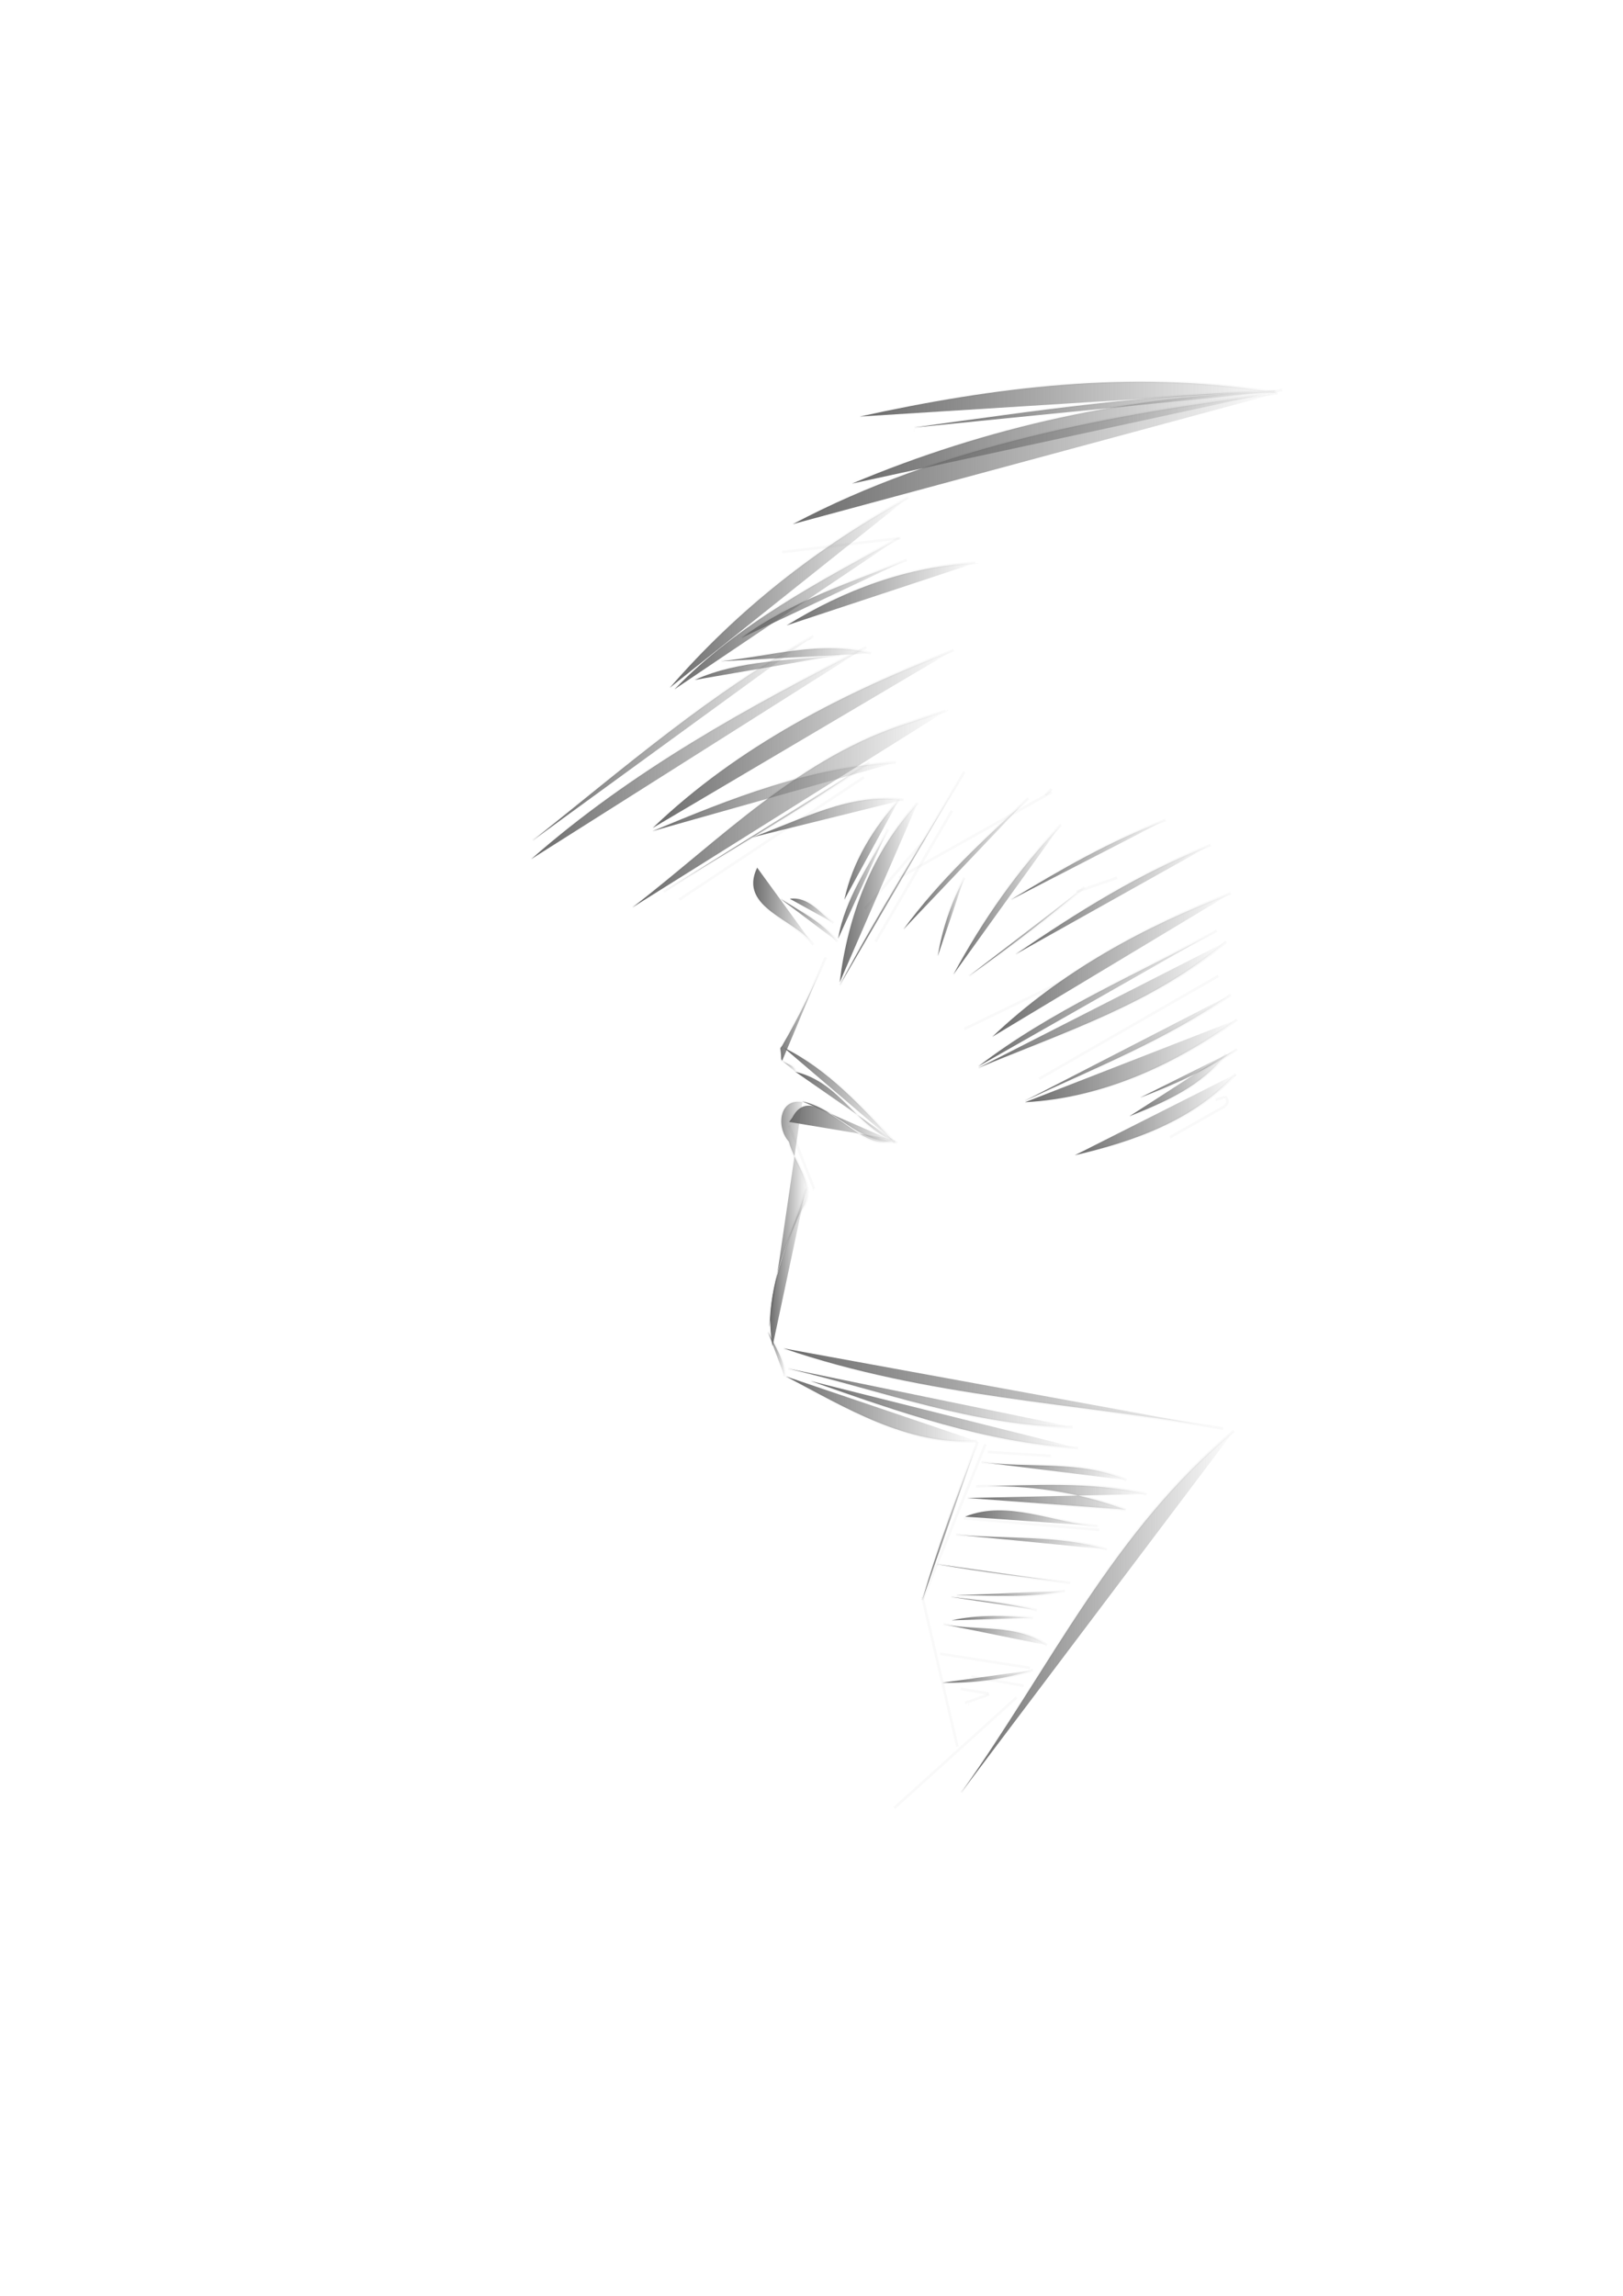 <?xml version="1.0" encoding="UTF-8" standalone="no"?>
<!-- Created with Inkscape (http://www.inkscape.org/) -->
<svg
   xmlns:dc="http://purl.org/dc/elements/1.1/"
   xmlns:cc="http://creativecommons.org/ns#"
   xmlns:rdf="http://www.w3.org/1999/02/22-rdf-syntax-ns#"
   xmlns:svg="http://www.w3.org/2000/svg"
   xmlns="http://www.w3.org/2000/svg"
   xmlns:xlink="http://www.w3.org/1999/xlink"
   xmlns:sodipodi="http://sodipodi.sourceforge.net/DTD/sodipodi-0.dtd"
   xmlns:inkscape="http://www.inkscape.org/namespaces/inkscape"
   width="744.094"
   height="1052.362"
   id="svg2"
   sodipodi:version="0.32"
   inkscape:version="0.46"
   sodipodi:docname="drawing3.svg"
   inkscape:output_extension="org.inkscape.output.svg.inkscape">
  <defs
     id="defs4">
    <linearGradient
       inkscape:collect="always"
       id="linearGradient5353">
      <stop
         style="stop-color:#6a6a6a;stop-opacity:1;"
         offset="0"
         id="stop5355" />
      <stop
         style="stop-color:#6a6a6a;stop-opacity:0;"
         offset="1"
         id="stop5357" />
    </linearGradient>
    <inkscape:perspective
       sodipodi:type="inkscape:persp3d"
       inkscape:vp_x="0 : 526.18109 : 1"
       inkscape:vp_y="6.1230318e-14 : 1000 : 0"
       inkscape:vp_z="744.09448 : 526.18109 : 1"
       inkscape:persp3d-origin="372.04724 : 350.78739 : 1"
       id="perspective10" />
    <inkscape:perspective
       id="perspective2477"
       inkscape:persp3d-origin="372.04724 : 350.78739 : 1"
       inkscape:vp_z="744.09448 : 526.18109 : 1"
       inkscape:vp_y="0 : 1000 : 0"
       inkscape:vp_x="0 : 526.18109 : 1"
       sodipodi:type="inkscape:persp3d" />
    <inkscape:perspective
       id="perspective2590"
       inkscape:persp3d-origin="372.04724 : 350.78739 : 1"
       inkscape:vp_z="744.09448 : 526.18109 : 1"
       inkscape:vp_y="0 : 1000 : 0"
       inkscape:vp_x="0 : 526.18109 : 1"
       sodipodi:type="inkscape:persp3d" />
    <linearGradient
       inkscape:collect="always"
       xlink:href="#linearGradient5353"
       id="linearGradient6111"
       x1="361.286"
       y1="530.398"
       x2="373.714"
       y2="530.398"
       gradientUnits="userSpaceOnUse" />
    <linearGradient
       inkscape:collect="always"
       xlink:href="#linearGradient5353"
       id="linearGradient6113"
       x1="372.089"
       y1="545.219"
       x2="373.357"
       y2="545.219"
       gradientUnits="userSpaceOnUse" />
    <linearGradient
       inkscape:collect="always"
       xlink:href="#linearGradient5353"
       id="linearGradient6115"
       x1="361.286"
       y1="517.167"
       x2="409.429"
       y2="517.167"
       gradientUnits="userSpaceOnUse"
       gradientTransform="translate(0,-2)" />
    <linearGradient
       inkscape:collect="always"
       xlink:href="#linearGradient5353"
       id="linearGradient6117"
       x1="358.786"
       y1="502.005"
       x2="410.857"
       y2="502.005"
       gradientUnits="userSpaceOnUse" />
    <linearGradient
       inkscape:collect="always"
       xlink:href="#linearGradient5353"
       id="linearGradient6119"
       x1="452.357"
       y1="666.469"
       x2="482.286"
       y2="666.469"
       gradientUnits="userSpaceOnUse" />
    <linearGradient
       inkscape:collect="always"
       xlink:href="#linearGradient5353"
       id="linearGradient6121"
       x1="371.286"
       y1="648.434"
       x2="494.786"
       y2="648.434"
       gradientUnits="userSpaceOnUse" />
    <linearGradient
       inkscape:collect="always"
       xlink:href="#linearGradient5353"
       id="linearGradient6123"
       x1="360.929"
       y1="640.755"
       x2="492.286"
       y2="640.755"
       gradientUnits="userSpaceOnUse" />
    <linearGradient
       inkscape:collect="always"
       xlink:href="#linearGradient5353"
       id="linearGradient6125"
       x1="449.5"
       y1="674.326"
       x2="516.929"
       y2="674.326"
       gradientUnits="userSpaceOnUse" />
    <linearGradient
       inkscape:collect="always"
       xlink:href="#linearGradient5353"
       id="linearGradient6127"
       x1="443.071"
       y1="686.321"
       x2="526.214"
       y2="686.321"
       gradientUnits="userSpaceOnUse" />
    <linearGradient
       inkscape:collect="always"
       xlink:href="#linearGradient5353"
       id="linearGradient6129"
       x1="442"
       y1="695.923"
       x2="503.714"
       y2="695.923"
       gradientUnits="userSpaceOnUse" />
    <linearGradient
       inkscape:collect="always"
       xlink:href="#linearGradient5353"
       id="linearGradient6131"
       x1="441.286"
       y1="698.612"
       x2="504.429"
       y2="698.612"
       gradientUnits="userSpaceOnUse" />
    <linearGradient
       inkscape:collect="always"
       xlink:href="#linearGradient5353"
       id="linearGradient6133"
       x1="437.714"
       y1="706.826"
       x2="508"
       y2="706.826"
       gradientUnits="userSpaceOnUse" />
    <linearGradient
       inkscape:collect="always"
       xlink:href="#linearGradient5353"
       id="linearGradient6135"
       x1="422.714"
       y1="697.362"
       x2="452.286"
       y2="697.362"
       gradientUnits="userSpaceOnUse" />
    <linearGradient
       inkscape:collect="always"
       xlink:href="#linearGradient5353"
       id="linearGradient6137"
       x1="429.143"
       y1="721.291"
       x2="491.214"
       y2="721.291"
       gradientUnits="userSpaceOnUse" />
    <linearGradient
       inkscape:collect="always"
       xlink:href="#linearGradient5353"
       id="linearGradient6139"
       x1="438.071"
       y1="730.337"
       x2="488.714"
       y2="730.337"
       gradientUnits="userSpaceOnUse" />
    <linearGradient
       inkscape:collect="always"
       xlink:href="#linearGradient5353"
       id="linearGradient6141"
       x1="435.571"
       y1="735.041"
       x2="475.857"
       y2="735.041"
       gradientUnits="userSpaceOnUse" />
    <linearGradient
       inkscape:collect="always"
       xlink:href="#linearGradient5353"
       id="linearGradient6143"
       x1="435.929"
       y1="741.727"
       x2="474.071"
       y2="741.727"
       gradientUnits="userSpaceOnUse" />
    <linearGradient
       inkscape:collect="always"
       xlink:href="#linearGradient5353"
       id="linearGradient6145"
       x1="432"
       y1="749.326"
       x2="480.5"
       y2="749.326"
       gradientUnits="userSpaceOnUse" />
    <linearGradient
       inkscape:collect="always"
       xlink:href="#linearGradient5353"
       id="linearGradient6147"
       x1="430.571"
       y1="761.291"
       x2="472.643"
       y2="761.291"
       gradientUnits="userSpaceOnUse" />
    <linearGradient
       inkscape:collect="always"
       xlink:href="#linearGradient5353"
       id="linearGradient6149"
       x1="444.857"
       y1="770.576"
       x2="469.786"
       y2="770.576"
       gradientUnits="userSpaceOnUse" />
    <linearGradient
       inkscape:collect="always"
       xlink:href="#linearGradient5353"
       id="linearGradient6151"
       x1="431.643"
       y1="768.458"
       x2="474.071"
       y2="768.458"
       gradientUnits="userSpaceOnUse" />
    <linearGradient
       inkscape:collect="always"
       xlink:href="#linearGradient5353"
       id="linearGradient6153"
       x1="439.857"
       y1="775.219"
       x2="453.714"
       y2="775.219"
       gradientUnits="userSpaceOnUse" />
    <linearGradient
       inkscape:collect="always"
       xlink:href="#linearGradient5353"
       id="linearGradient6155"
       x1="442"
       y1="778.612"
       x2="454.071"
       y2="778.612"
       gradientUnits="userSpaceOnUse" />
    <linearGradient
       inkscape:collect="always"
       xlink:href="#linearGradient5353"
       id="linearGradient6157"
       x1="443.518"
       y1="781.291"
       x2="444.786"
       y2="781.291"
       gradientUnits="userSpaceOnUse" />
    <linearGradient
       inkscape:collect="always"
       xlink:href="#linearGradient5353"
       id="linearGradient6159"
       x1="440.214"
       y1="738.791"
       x2="566.214"
       y2="738.791"
       gradientUnits="userSpaceOnUse" />
    <linearGradient
       inkscape:collect="always"
       xlink:href="#linearGradient5353"
       id="linearGradient6161"
       x1="409.5"
       y1="803.434"
       x2="466.571"
       y2="803.434"
       gradientUnits="userSpaceOnUse" />
    <linearGradient
       inkscape:collect="always"
       xlink:href="#linearGradient5353"
       id="linearGradient6163"
       x1="422.357"
       y1="766.291"
       x2="439.429"
       y2="766.291"
       gradientUnits="userSpaceOnUse" />
    <linearGradient
       inkscape:collect="always"
       xlink:href="#linearGradient5353"
       id="linearGradient6165"
       x1="422.357"
       y1="733.21"
       x2="423.357"
       y2="733.21"
       gradientUnits="userSpaceOnUse" />
    <linearGradient
       inkscape:collect="always"
       xlink:href="#linearGradient5353"
       id="linearGradient6167"
       x1="422.357"
       y1="697.184"
       x2="448.714"
       y2="697.184"
       gradientUnits="userSpaceOnUse" />
    <linearGradient
       inkscape:collect="always"
       xlink:href="#linearGradient5353"
       id="linearGradient6169"
       x1="447.714"
       y1="661.648"
       x2="448.714"
       y2="661.648"
       gradientUnits="userSpaceOnUse" />
    <linearGradient
       inkscape:collect="always"
       xlink:href="#linearGradient5353"
       id="linearGradient6171"
       x1="359.857"
       y1="645.847"
       x2="448.357"
       y2="645.847"
       gradientUnits="userSpaceOnUse" />
    <linearGradient
       inkscape:collect="always"
       xlink:href="#linearGradient5353"
       id="linearGradient6173"
       x1="358.786"
       y1="636.469"
       x2="561.214"
       y2="636.469"
       gradientUnits="userSpaceOnUse" />
    <linearGradient
       inkscape:collect="always"
       xlink:href="#linearGradient5353"
       id="linearGradient6175"
       x1="351.643"
       y1="620.755"
       x2="360.163"
       y2="620.755"
       gradientUnits="userSpaceOnUse" />
    <linearGradient
       inkscape:collect="always"
       xlink:href="#linearGradient5353"
       id="linearGradient6177"
       x1="356.697"
       y1="580.934"
       x2="374.071"
       y2="580.934"
       gradientUnits="userSpaceOnUse"
       gradientTransform="translate(-4,0)" />
    <linearGradient
       inkscape:collect="always"
       xlink:href="#linearGradient5353"
       id="linearGradient6179"
       x1="310.929"
       y1="384.326"
       x2="396.571"
       y2="384.326"
       gradientUnits="userSpaceOnUse" />
    <linearGradient
       inkscape:collect="always"
       xlink:href="#linearGradient5353"
       id="linearGradient6181"
       x1="352.357"
       y1="556.549"
       x2="370.65"
       y2="556.549"
       gradientUnits="userSpaceOnUse" />
    <linearGradient
       inkscape:collect="always"
       xlink:href="#linearGradient5353"
       id="linearGradient6183"
       x1="367.357"
       y1="514.161"
       x2="410.857"
       y2="514.161"
       gradientUnits="userSpaceOnUse" />
    <linearGradient
       inkscape:collect="always"
       xlink:href="#linearGradient5353"
       id="linearGradient6185"
       x1="365.214"
       y1="508.434"
       x2="411.929"
       y2="508.434"
       gradientUnits="userSpaceOnUse" />
    <linearGradient
       inkscape:collect="always"
       xlink:href="#linearGradient5353"
       id="linearGradient6187"
       x1="354.857"
       y1="488.255"
       x2="365.5"
       y2="488.255"
       gradientUnits="userSpaceOnUse" />
    <linearGradient
       inkscape:collect="always"
       xlink:href="#linearGradient5353"
       id="linearGradient6189"
       x1="355.214"
       y1="461.469"
       x2="379.071"
       y2="461.469"
       gradientUnits="userSpaceOnUse" />
    <linearGradient
       inkscape:collect="always"
       xlink:href="#linearGradient5353"
       id="linearGradient6191"
       x1="357.357"
       y1="421.826"
       x2="384.429"
       y2="421.826"
       gradientUnits="userSpaceOnUse" />
    <linearGradient
       inkscape:collect="always"
       xlink:href="#linearGradient5353"
       id="linearGradient6193"
       x1="344.843"
       y1="415.398"
       x2="373.357"
       y2="415.398"
       gradientUnits="userSpaceOnUse" />
    <linearGradient
       inkscape:collect="always"
       xlink:href="#linearGradient5353"
       id="linearGradient6195"
       x1="361.643"
       y1="417.479"
       x2="382.643"
       y2="417.479"
       gradientUnits="userSpaceOnUse" />
    <linearGradient
       inkscape:collect="always"
       xlink:href="#linearGradient5353"
       id="linearGradient6199"
       x1="556.852"
       y1="503.471"
       x2="562.019"
       y2="503.471"
       gradientUnits="userSpaceOnUse" />
    <linearGradient
       inkscape:collect="always"
       xlink:href="#linearGradient5353"
       id="linearGradient6201"
       x1="535.925"
       y1="514.191"
       x2="562.008"
       y2="514.191"
       gradientUnits="userSpaceOnUse" />
    <linearGradient
       inkscape:collect="always"
       xlink:href="#linearGradient5353"
       id="linearGradient6203"
       x1="492.357"
       y1="510.934"
       x2="566.929"
       y2="510.934"
       gradientUnits="userSpaceOnUse" />
    <linearGradient
       inkscape:collect="always"
       xlink:href="#linearGradient5353"
       id="linearGradient6205"
       x1="565.661"
       y1="492.943"
       x2="566.929"
       y2="492.943"
       gradientUnits="userSpaceOnUse" />
    <linearGradient
       inkscape:collect="always"
       xlink:href="#linearGradient5353"
       id="linearGradient6207"
       x1="517.357"
       y1="497.362"
       x2="562.643"
       y2="497.362"
       gradientUnits="userSpaceOnUse" />
    <linearGradient
       inkscape:collect="always"
       xlink:href="#linearGradient5353"
       id="linearGradient6209"
       x1="522.357"
       y1="492.005"
       x2="567.643"
       y2="492.005"
       gradientUnits="userSpaceOnUse" />
    <linearGradient
       inkscape:collect="always"
       xlink:href="#linearGradient5353"
       id="linearGradient6211"
       x1="469.5"
       y1="486.291"
       x2="567.643"
       y2="486.291"
       gradientUnits="userSpaceOnUse" />
    <linearGradient
       inkscape:collect="always"
       xlink:href="#linearGradient5353"
       id="linearGradient6213"
       x1="469.5"
       y1="480.219"
       x2="564.786"
       y2="480.219"
       gradientUnits="userSpaceOnUse" />
    <linearGradient
       inkscape:collect="always"
       xlink:href="#linearGradient5353"
       id="linearGradient6215"
       x1="475.929"
       y1="470.934"
       x2="559.071"
       y2="470.934"
       gradientUnits="userSpaceOnUse" />
    <linearGradient
       inkscape:collect="always"
       xlink:href="#linearGradient5353"
       id="linearGradient6217"
       x1="448.071"
       y1="460.576"
       x2="562.643"
       y2="460.576"
       gradientUnits="userSpaceOnUse" />
    <linearGradient
       inkscape:collect="always"
       xlink:href="#linearGradient5353"
       id="linearGradient6219"
       x1="448.071"
       y1="457.719"
       x2="558.357"
       y2="457.719"
       gradientUnits="userSpaceOnUse" />
    <linearGradient
       inkscape:collect="always"
       xlink:href="#linearGradient5353"
       id="linearGradient6221"
       x1="441.643"
       y1="460.934"
       x2="486.929"
       y2="460.934"
       gradientUnits="userSpaceOnUse" />
    <linearGradient
       inkscape:collect="always"
       xlink:href="#linearGradient5353"
       id="linearGradient6223"
       x1="454.5"
       y1="442.362"
       x2="564.786"
       y2="442.362"
       gradientUnits="userSpaceOnUse" />
    <linearGradient
       inkscape:collect="always"
       xlink:href="#linearGradient5353"
       id="linearGradient6225"
       x1="465.214"
       y1="412.362"
       x2="555.5"
       y2="412.362"
       gradientUnits="userSpaceOnUse" />
    <linearGradient
       inkscape:collect="always"
       xlink:href="#linearGradient5353"
       id="linearGradient6227"
       x1="443.786"
       y1="427.005"
       x2="497.643"
       y2="427.005"
       gradientUnits="userSpaceOnUse" />
    <linearGradient
       inkscape:collect="always"
       xlink:href="#linearGradient5353"
       id="linearGradient6229"
       x1="493.071"
       y1="405.576"
       x2="512.643"
       y2="405.576"
       gradientUnits="userSpaceOnUse" />
    <linearGradient
       inkscape:collect="always"
       xlink:href="#linearGradient5353"
       id="linearGradient6231"
       x1="463.071"
       y1="394.148"
       x2="534.786"
       y2="394.148"
       gradientUnits="userSpaceOnUse" />
    <linearGradient
       inkscape:collect="always"
       xlink:href="#linearGradient5353"
       id="linearGradient6233"
       x1="436.643"
       y1="412.362"
       x2="486.929"
       y2="412.362"
       gradientUnits="userSpaceOnUse" />
    <linearGradient
       inkscape:collect="always"
       xlink:href="#linearGradient5353"
       id="linearGradient6235"
       x1="429.5"
       y1="420.219"
       x2="442.643"
       y2="420.219"
       gradientUnits="userSpaceOnUse" />
    <linearGradient
       inkscape:collect="always"
       xlink:href="#linearGradient5353"
       id="linearGradient6237"
       x1="413.786"
       y1="395.934"
       x2="471.929"
       y2="395.934"
       gradientUnits="userSpaceOnUse" />
    <linearGradient
       inkscape:collect="always"
       xlink:href="#linearGradient5353"
       id="linearGradient6239"
       x1="395.929"
       y1="400.576"
       x2="424.786"
       y2="400.576"
       gradientUnits="userSpaceOnUse" />
    <linearGradient
       inkscape:collect="always"
       xlink:href="#linearGradient5353"
       id="linearGradient6241"
       x1="411.643"
       y1="382.719"
       x2="482.643"
       y2="382.719"
       gradientUnits="userSpaceOnUse" />
    <linearGradient
       inkscape:collect="always"
       xlink:href="#linearGradient5353"
       id="linearGradient6243"
       x1="478.786"
       y1="363.076"
       x2="482.643"
       y2="363.076"
       gradientUnits="userSpaceOnUse" />
    <linearGradient
       inkscape:collect="always"
       xlink:href="#linearGradient5353"
       id="linearGradient6245"
       x1="400.929"
       y1="401.648"
       x2="436.929"
       y2="401.648"
       gradientUnits="userSpaceOnUse" />
    <linearGradient
       inkscape:collect="always"
       xlink:href="#linearGradient5353"
       id="linearGradient6247"
       x1="384.5"
       y1="409.148"
       x2="421.214"
       y2="409.148"
       gradientUnits="userSpaceOnUse" />
    <linearGradient
       inkscape:collect="always"
       xlink:href="#linearGradient5353"
       id="linearGradient6249"
       x1="384.5"
       y1="402.719"
       x2="442.643"
       y2="402.719"
       gradientUnits="userSpaceOnUse" />
    <linearGradient
       inkscape:collect="always"
       xlink:href="#linearGradient5353"
       id="linearGradient6251"
       x1="383.786"
       y1="405.219"
       x2="407.643"
       y2="405.219"
       gradientUnits="userSpaceOnUse" />
    <linearGradient
       inkscape:collect="always"
       xlink:href="#linearGradient5353"
       id="linearGradient6253"
       x1="386.643"
       y1="389.505"
       x2="412.643"
       y2="389.505"
       gradientUnits="userSpaceOnUse" />
    <linearGradient
       inkscape:collect="always"
       xlink:href="#linearGradient5353"
       id="linearGradient6255"
       x1="344.5"
       y1="374.907"
       x2="414.786"
       y2="374.907"
       gradientUnits="userSpaceOnUse" />
    <linearGradient
       inkscape:collect="always"
       xlink:href="#linearGradient5353"
       id="linearGradient6257"
       x1="303.786"
       y1="379.148"
       x2="399.071"
       y2="379.148"
       gradientUnits="userSpaceOnUse" />
    <linearGradient
       inkscape:collect="always"
       xlink:href="#linearGradient5353"
       id="linearGradient6259"
       x1="289.5"
       y1="370.934"
       x2="434.071"
       y2="370.934"
       gradientUnits="userSpaceOnUse" />
    <linearGradient
       inkscape:collect="always"
       xlink:href="#linearGradient5353"
       id="linearGradient6261"
       x1="433.518"
       y1="325.8"
       x2="434.786"
       y2="325.8"
       gradientUnits="userSpaceOnUse" />
    <linearGradient
       inkscape:collect="always"
       xlink:href="#linearGradient5353"
       id="linearGradient6263"
       x1="298.786"
       y1="365.219"
       x2="411.214"
       y2="365.219"
       gradientUnits="userSpaceOnUse" />
    <linearGradient
       inkscape:collect="always"
       xlink:href="#linearGradient5353"
       id="linearGradient6265"
       x1="298.786"
       y1="338.791"
       x2="437.643"
       y2="338.791"
       gradientUnits="userSpaceOnUse" />
    <linearGradient
       inkscape:collect="always"
       xlink:href="#linearGradient5353"
       id="linearGradient6267"
       x1="243.786"
       y1="338.434"
       x2="373.357"
       y2="338.434"
       gradientUnits="userSpaceOnUse" />
    <linearGradient
       inkscape:collect="always"
       xlink:href="#linearGradient5353"
       id="linearGradient6269"
       x1="370.661"
       y1="292.943"
       x2="371.929"
       y2="292.943"
       gradientUnits="userSpaceOnUse" />
    <linearGradient
       inkscape:collect="always"
       xlink:href="#linearGradient5353"
       id="linearGradient6271"
       x1="318.071"
       y1="305.934"
       x2="385.5"
       y2="305.934"
       gradientUnits="userSpaceOnUse" />
    <linearGradient
       inkscape:collect="always"
       xlink:href="#linearGradient5353"
       id="linearGradient6273"
       x1="243.071"
       y1="345.219"
       x2="397.643"
       y2="345.219"
       gradientUnits="userSpaceOnUse" />
    <linearGradient
       inkscape:collect="always"
       xlink:href="#linearGradient5353"
       id="linearGradient6275"
       x1="330.214"
       y1="300.099"
       x2="399.786"
       y2="300.099"
       gradientUnits="userSpaceOnUse" />
    <linearGradient
       inkscape:collect="always"
       xlink:href="#linearGradient5353"
       id="linearGradient6277"
       x1="360.214"
       y1="272.362"
       x2="447.643"
       y2="272.362"
       gradientUnits="userSpaceOnUse" />
    <linearGradient
       inkscape:collect="always"
       xlink:href="#linearGradient5353"
       id="linearGradient6279"
       x1="447.357"
       y1="258.21"
       x2="448.357"
       y2="258.21"
       gradientUnits="userSpaceOnUse" />
    <linearGradient
       inkscape:collect="always"
       xlink:href="#linearGradient5353"
       id="linearGradient6281"
       x1="339.5"
       y1="274.505"
       x2="416.214"
       y2="274.505"
       gradientUnits="userSpaceOnUse" />
    <linearGradient
       inkscape:collect="always"
       xlink:href="#linearGradient5353"
       id="linearGradient6283"
       x1="308.786"
       y1="281.291"
       x2="412.643"
       y2="281.291"
       gradientUnits="userSpaceOnUse" />
    <linearGradient
       inkscape:collect="always"
       xlink:href="#linearGradient5353"
       id="linearGradient6285"
       x1="358.071"
       y1="249.862"
       x2="413.357"
       y2="249.862"
       gradientUnits="userSpaceOnUse" />
    <linearGradient
       inkscape:collect="always"
       xlink:href="#linearGradient5353"
       id="linearGradient6287"
       x1="306.643"
       y1="271.648"
       x2="416.929"
       y2="271.648"
       gradientUnits="userSpaceOnUse" />
    <linearGradient
       inkscape:collect="always"
       xlink:href="#linearGradient5353"
       id="linearGradient6289"
       x1="363.071"
       y1="210.219"
       x2="586.214"
       y2="210.219"
       gradientUnits="userSpaceOnUse" />
    <linearGradient
       inkscape:collect="always"
       xlink:href="#linearGradient5353"
       id="linearGradient6291"
       x1="390.214"
       y1="200.576"
       x2="585.5"
       y2="200.576"
       gradientUnits="userSpaceOnUse" />
    <linearGradient
       inkscape:collect="always"
       xlink:href="#linearGradient5353"
       id="linearGradient6293"
       x1="418.786"
       y1="187.719"
       x2="584.786"
       y2="187.719"
       gradientUnits="userSpaceOnUse" />
    <linearGradient
       inkscape:collect="always"
       xlink:href="#linearGradient5353"
       id="linearGradient6295"
       x1="418.518"
       y1="197.362"
       x2="419.786"
       y2="197.362"
       gradientUnits="userSpaceOnUse" />
    <linearGradient
       inkscape:collect="always"
       xlink:href="#linearGradient5353"
       id="linearGradient6297"
       x1="393.786"
       y1="182.951"
       x2="588.357"
       y2="182.951"
       gradientUnits="userSpaceOnUse" />
  </defs>
  <sodipodi:namedview
     id="base"
     pagecolor="#ffffff"
     bordercolor="#666666"
     borderopacity="1.0"
     gridtolerance="10000"
     guidetolerance="10"
     objecttolerance="10"
     inkscape:pageopacity="0.0"
     inkscape:pageshadow="2"
     inkscape:zoom="0.98994949"
     inkscape:cx="581.01604"
     inkscape:cy="567.11765"
     inkscape:document-units="px"
     inkscape:current-layer="layer1"
     showgrid="false"
     inkscape:window-width="1280"
     inkscape:window-height="729"
     inkscape:window-x="0"
     inkscape:window-y="24" />
  <g
     inkscape:label="Layer 1"
     inkscape:groupmode="layer"
     id="layer1">
    <path
       style="fill:url(#linearGradient6297);fill-rule:evenodd;stroke:#1d0000;stroke-width:1.2;stroke-linecap:butt;stroke-linejoin:miter;stroke-opacity:0.027;fill-opacity:1;stroke-miterlimit:4;stroke-dasharray:none"
       d="M 394.286,190.934 C 455.387,177.483 518.721,169.491 580.998,179.379 L 584.772,179.346 L 587.857,178.791"
       id="path2485" />
    <path
       style="fill:url(#linearGradient6295);fill-rule:evenodd;stroke:#1d0000;stroke-width:1.2;stroke-linecap:butt;stroke-linejoin:miter;stroke-opacity:0.027;fill-opacity:1;stroke-miterlimit:4;stroke-dasharray:none"
       d="M 419.286,197.362 L 419.018,197.362 L 419.286,197.362 L 419.286,197.362 z"
       id="path2487" />
    <path
       style="fill:url(#linearGradient6293);fill-rule:evenodd;stroke:#1d0000;stroke-width:1.2;stroke-linecap:butt;stroke-linejoin:miter;stroke-opacity:0.027;fill-opacity:1;stroke-miterlimit:4;stroke-dasharray:none"
       d="M 584.286,179.505 C 528.952,180.154 474.006,188.379 419.286,195.934"
       id="path2489" />
    <path
       style="fill:url(#linearGradient6291);fill-rule:evenodd;stroke:#1d0000;stroke-width:1.2;stroke-linecap:butt;stroke-linejoin:miter;stroke-opacity:0.027;fill-opacity:1;stroke-miterlimit:4;stroke-dasharray:none"
       d="M 390.714,221.648 C 452.182,195.743 518.288,181.137 585,179.505"
       id="path2491" />
    <path
       style="fill:url(#linearGradient6289);fill-rule:evenodd;stroke:#1d0000;stroke-width:1.2;stroke-linecap:butt;stroke-linejoin:miter;stroke-opacity:0.027;fill-opacity:1;stroke-miterlimit:4;stroke-dasharray:none"
       d="M 363.571,240.219 C 431.889,204.049 509.765,189.742 585.714,180.219"
       id="path2493" />
    <path
       style="fill:url(#linearGradient6287);fill-rule:evenodd;stroke:#1d0000;stroke-width:1.2;stroke-linecap:butt;stroke-linejoin:miter;stroke-opacity:0.027;fill-opacity:1;stroke-miterlimit:4;stroke-dasharray:none"
       d="M 416.429,228.076 C 375.177,250.406 337.882,279.721 307.143,315.219"
       id="path2495" />
    <path
       style="fill:url(#linearGradient6285);fill-rule:evenodd;stroke:#1d0000;stroke-width:1.2;stroke-linecap:butt;stroke-linejoin:miter;stroke-opacity:0.027;fill-opacity:1;stroke-miterlimit:4;stroke-dasharray:none"
       d="M 358.571,253.076 C 376.667,250.934 394.762,248.791 412.857,246.648"
       id="path2497" />
    <path
       style="fill:url(#linearGradient6283);fill-rule:evenodd;stroke:#1d0000;stroke-width:1.2;stroke-linecap:butt;stroke-linejoin:miter;stroke-opacity:0.027;fill-opacity:1;stroke-miterlimit:4;stroke-dasharray:none"
       d="M 309.286,315.934 C 338.202,286.044 375.941,266.216 412.143,246.648"
       id="path2499" />
    <path
       style="fill:url(#linearGradient6281);fill-rule:evenodd;stroke:#1d0000;stroke-width:1.2;stroke-linecap:butt;stroke-linejoin:miter;stroke-opacity:0.027;fill-opacity:1;stroke-miterlimit:4;stroke-dasharray:none"
       d="M 415.714,256.648 C 389.821,267.022 362.668,275.539 340,292.362"
       id="path2501" />
    <path
       style="fill:url(#linearGradient6279);fill-rule:evenodd;stroke:#1d0000;stroke-width:1.2;stroke-linecap:butt;stroke-linejoin:miter;stroke-opacity:0.027;fill-opacity:1;stroke-miterlimit:4;stroke-dasharray:none"
       d="M 447.857,258.076 L 447.857,258.344 L 447.857,258.076 L 447.857,258.076 z"
       id="path2503" />
    <path
       style="fill:url(#linearGradient6277);fill-rule:evenodd;stroke:#1d0000;stroke-width:1.2;stroke-linecap:butt;stroke-linejoin:miter;stroke-opacity:0.027;fill-opacity:1;stroke-miterlimit:4;stroke-dasharray:none"
       d="M 447.143,258.076 C 416.347,259.424 386.757,270.526 360.714,286.648"
       id="path2505" />
    <path
       style="fill:url(#linearGradient6275);fill-rule:evenodd;stroke:#1d0000;stroke-width:1.2;stroke-linecap:butt;stroke-linejoin:miter;stroke-opacity:0.027;fill-opacity:1;stroke-miterlimit:4;stroke-dasharray:none"
       d="M 399.286,299.505 C 376.749,293.333 353.266,300.841 330.714,303.076"
       id="path2507" />
    <path
       style="fill:url(#linearGradient6273);fill-rule:evenodd;stroke:#1d0000;stroke-width:1.2;stroke-linecap:butt;stroke-linejoin:miter;stroke-opacity:0.027;fill-opacity:1;stroke-miterlimit:4;stroke-dasharray:none"
       d="M 397.143,296.648 C 342.981,323.867 289.302,353.574 243.571,393.791"
       id="path2509" />
    <path
       style="fill:url(#linearGradient6271);fill-rule:evenodd;stroke:#1d0000;stroke-width:1.2;stroke-linecap:butt;stroke-linejoin:miter;stroke-opacity:0.027;fill-opacity:1;stroke-miterlimit:4;stroke-dasharray:none"
       d="M 385,300.219 C 362.809,302.948 339.326,302.304 318.571,311.648"
       id="path2511" />
    <path
       style="fill:url(#linearGradient6269);fill-rule:evenodd;stroke:#1d0000;stroke-width:1.2;stroke-linecap:butt;stroke-linejoin:miter;stroke-opacity:0.027;fill-opacity:1;stroke-miterlimit:4;stroke-dasharray:none"
       d="M 371.429,293.076 L 371.161,292.809 L 371.429,293.076 L 371.429,293.076 z"
       id="path2513" />
    <path
       style="fill:url(#linearGradient6267);fill-rule:evenodd;stroke:#1d0000;stroke-width:1.2;stroke-linecap:butt;stroke-linejoin:miter;stroke-opacity:0.027;fill-opacity:1;stroke-miterlimit:4;stroke-dasharray:none"
       d="M 244.286,385.219 C 285.834,352.294 326.025,317.092 372.857,291.648"
       id="path2515" />
    <path
       style="fill:url(#linearGradient6265);fill-rule:evenodd;stroke:#1d0000;stroke-width:1.2;stroke-linecap:butt;stroke-linejoin:miter;stroke-opacity:0.027;fill-opacity:1;stroke-miterlimit:4;stroke-dasharray:none"
       d="M 437.143,298.076 C 387.047,317.216 338.328,342.075 299.286,379.505"
       id="path2517" />
    <path
       style="fill:url(#linearGradient6263);fill-rule:evenodd;stroke:#1d0000;stroke-width:1.2;stroke-linecap:butt;stroke-linejoin:miter;stroke-opacity:0.027;fill-opacity:1;stroke-miterlimit:4;stroke-dasharray:none"
       d="M 410.714,349.505 C 371.657,351.354 334.929,366.073 299.286,380.934"
       id="path2519" />
    <path
       style="fill:url(#linearGradient6261);fill-rule:evenodd;stroke:#1d0000;stroke-width:1.2;stroke-linecap:butt;stroke-linejoin:miter;stroke-opacity:0.027;fill-opacity:1;stroke-miterlimit:4;stroke-dasharray:none"
       d="M 434.286,325.934 L 434.018,325.666 L 434.286,325.934 L 434.286,325.934 z"
       id="path2521" />
    <path
       style="fill:url(#linearGradient6259);fill-rule:evenodd;stroke:#1d0000;stroke-width:1.2;stroke-linecap:butt;stroke-linejoin:miter;stroke-opacity:0.027;fill-opacity:1;stroke-miterlimit:4;stroke-dasharray:none"
       d="M 290,415.934 C 330.24,384.894 367.059,346.533 416.971,331.17 C 422.449,329.254 427.988,327.515 433.571,325.934"
       id="path2523" />
    <path
       style="fill:url(#linearGradient6257);fill-rule:evenodd;stroke:#1d0000;stroke-width:1.2;stroke-linecap:butt;stroke-linejoin:miter;stroke-opacity:0.027;fill-opacity:1;stroke-miterlimit:4;stroke-dasharray:none"
       d="M 398.571,349.505 C 368.155,370.81 335.673,388.983 304.286,408.791"
       id="path2525" />
    <path
       style="fill:url(#linearGradient6255);fill-rule:evenodd;stroke:#1d0000;stroke-width:1.2;stroke-linecap:butt;stroke-linejoin:miter;stroke-opacity:0.027;fill-opacity:1;stroke-miterlimit:4;stroke-dasharray:none"
       d="M 414.286,366.648 C 389.941,363.045 367.149,375.877 345,383.791"
       id="path2527" />
    <path
       style="fill:url(#linearGradient6253);fill-rule:evenodd;stroke:#1d0000;stroke-width:1.2;stroke-linecap:butt;stroke-linejoin:miter;stroke-opacity:0.027;fill-opacity:1;stroke-miterlimit:4;stroke-dasharray:none"
       d="M 387.143,412.362 C 390.789,395.077 400.355,379.581 412.143,366.648"
       id="path2529" />
    <path
       style="fill:url(#linearGradient6251);fill-rule:evenodd;stroke:#1d0000;stroke-width:1.2;stroke-linecap:butt;stroke-linejoin:miter;stroke-opacity:0.027;fill-opacity:1;stroke-miterlimit:4;stroke-dasharray:none"
       d="M 407.143,380.219 C 398.604,396.339 387.337,411.879 384.286,430.219"
       id="path2531" />
    <path
       style="fill:url(#linearGradient6249);fill-rule:evenodd;stroke:#1d0000;stroke-width:1.2;stroke-linecap:butt;stroke-linejoin:miter;stroke-opacity:0.027;fill-opacity:1;stroke-miterlimit:4;stroke-dasharray:none"
       d="M 442.143,353.791 C 422.946,386.317 402.599,418.205 385,451.648"
       id="path2533" />
    <path
       style="fill:url(#linearGradient6247);fill-rule:evenodd;stroke:#1d0000;stroke-width:1.2;stroke-linecap:butt;stroke-linejoin:miter;stroke-opacity:0.027;fill-opacity:1;stroke-miterlimit:4;stroke-dasharray:none"
       d="M 385,450.219 C 388.594,420.141 399.686,390.363 420.714,368.076"
       id="path2535" />
    <path
       style="fill:url(#linearGradient6245);fill-rule:evenodd;stroke:#1d0000;stroke-width:1.2;stroke-linecap:butt;stroke-linejoin:miter;stroke-opacity:0.027;fill-opacity:1;stroke-miterlimit:4;stroke-dasharray:none"
       d="M 436.429,371.648 C 424.762,391.648 413.095,411.648 401.429,431.648"
       id="path2537" />
    <path
       style="fill:url(#linearGradient6243);fill-rule:evenodd;stroke:#1d0000;stroke-width:1.2;stroke-linecap:butt;stroke-linejoin:miter;stroke-opacity:0.027;fill-opacity:1;stroke-miterlimit:4;stroke-dasharray:none"
       d="M 479.286,364.505 C 480.238,363.553 481.19,362.6 482.143,361.648"
       id="path2539" />
    <path
       style="fill:url(#linearGradient6241);fill-rule:evenodd;stroke:#1d0000;stroke-width:1.2;stroke-linecap:butt;stroke-linejoin:miter;stroke-opacity:0.027;fill-opacity:1;stroke-miterlimit:4;stroke-dasharray:none"
       d="M 412.143,402.362 C 435.476,389.267 458.81,376.172 482.143,363.076"
       id="path2541" />
    <path
       style="fill:url(#linearGradient6239);fill-rule:evenodd;stroke:#1d0000;stroke-width:1.2;stroke-linecap:butt;stroke-linejoin:miter;stroke-opacity:0.027;fill-opacity:1;stroke-miterlimit:4;stroke-dasharray:none"
       d="M 396.429,416.648 C 405.714,405.934 415,395.219 424.286,384.505"
       id="path2543" />
    <path
       style="fill:url(#linearGradient6237);fill-rule:evenodd;stroke:#1d0000;stroke-width:1.2;stroke-linecap:butt;stroke-linejoin:miter;stroke-opacity:0.027;fill-opacity:1;stroke-miterlimit:4;stroke-dasharray:none"
       d="M 414.286,425.934 C 430.609,403.524 451.211,384.725 471.429,365.934"
       id="path2547" />
    <path
       style="fill:url(#linearGradient6235);fill-rule:evenodd;stroke:#1d0000;stroke-width:1.2;stroke-linecap:butt;stroke-linejoin:miter;stroke-opacity:0.027;fill-opacity:1;stroke-miterlimit:4;stroke-dasharray:none"
       d="M 430,438.076 C 432.033,425.597 436.177,413.508 442.143,402.362"
       id="path2549" />
    <path
       style="fill:url(#linearGradient6233);fill-rule:evenodd;stroke:#1d0000;stroke-width:1.2;stroke-linecap:butt;stroke-linejoin:miter;stroke-opacity:0.027;fill-opacity:1;stroke-miterlimit:4;stroke-dasharray:none"
       d="M 486.429,378.076 C 466.818,398.432 450.51,421.783 437.143,446.648"
       id="path2551" />
    <path
       style="fill:url(#linearGradient6231);fill-rule:evenodd;stroke:#1d0000;stroke-width:1.2;stroke-linecap:butt;stroke-linejoin:miter;stroke-opacity:0.027;fill-opacity:1;stroke-miterlimit:4;stroke-dasharray:none"
       d="M 534.286,375.934 C 509.336,385.253 486.255,398.562 463.571,412.362"
       id="path2553" />
    <path
       style="fill:url(#linearGradient6229);fill-rule:evenodd;stroke:#1d0000;stroke-width:1.2;stroke-linecap:butt;stroke-linejoin:miter;stroke-opacity:0.027;fill-opacity:1;stroke-miterlimit:4;stroke-dasharray:none"
       d="M 512.143,402.362 C 505.952,404.505 499.762,406.648 493.571,408.791"
       id="path2555" />
    <path
       style="fill:url(#linearGradient6227);fill-rule:evenodd;stroke:#1d0000;stroke-width:1.2;stroke-linecap:butt;stroke-linejoin:miter;stroke-opacity:0.027;fill-opacity:1;stroke-miterlimit:4;stroke-dasharray:none"
       d="M 444.286,447.362 C 462.428,434.483 480.227,421.115 497.143,406.648"
       id="path2557" />
    <path
       style="fill:url(#linearGradient6225);fill-rule:evenodd;stroke:#1d0000;stroke-width:1.2;stroke-linecap:butt;stroke-linejoin:miter;stroke-opacity:0.027;fill-opacity:1;stroke-miterlimit:4;stroke-dasharray:none"
       d="M 555,387.362 C 523.026,399.743 493.927,418.126 465.714,437.362"
       id="path2559" />
    <path
       style="fill:url(#linearGradient6223);fill-rule:evenodd;stroke:#1d0000;stroke-width:1.2;stroke-linecap:butt;stroke-linejoin:miter;stroke-opacity:0.027;fill-opacity:1;stroke-miterlimit:4;stroke-dasharray:none"
       d="M 564.286,409.505 C 524.37,424.643 486.076,445.617 455,475.219"
       id="path2561" />
    <path
       style="fill:url(#linearGradient6221);fill-rule:evenodd;stroke:#1d0000;stroke-width:1.2;stroke-linecap:butt;stroke-linejoin:miter;stroke-opacity:0.027;fill-opacity:1;stroke-miterlimit:4;stroke-dasharray:none"
       d="M 442.143,471.648 C 456.905,464.505 471.667,457.362 486.429,450.219"
       id="path2563" />
    <path
       style="fill:url(#linearGradient6219);fill-rule:evenodd;stroke:#1d0000;stroke-width:1.2;stroke-linecap:butt;stroke-linejoin:miter;stroke-opacity:0.027;fill-opacity:1;stroke-miterlimit:4;stroke-dasharray:none"
       d="M 557.857,426.648 C 521.079,446.64 481.932,463.114 448.571,488.791"
       id="path2565" />
    <path
       style="fill:url(#linearGradient6217);fill-rule:evenodd;stroke:#1d0000;stroke-width:1.2;stroke-linecap:butt;stroke-linejoin:miter;stroke-opacity:0.027;fill-opacity:1;stroke-miterlimit:4;stroke-dasharray:none"
       d="M 562.143,431.648 C 529.406,459.884 487.744,473.116 448.571,489.505"
       id="path2567" />
    <path
       style="fill:url(#linearGradient6215);fill-rule:evenodd;stroke:#1d0000;stroke-width:1.2;stroke-linecap:butt;stroke-linejoin:miter;stroke-opacity:0.027;fill-opacity:1;stroke-miterlimit:4;stroke-dasharray:none"
       d="M 558.571,447.362 C 531.19,463.076 503.81,478.791 476.429,494.505"
       id="path2569" />
    <path
       style="fill:url(#linearGradient6213);fill-rule:evenodd;stroke:#1d0000;stroke-width:1.2;stroke-linecap:butt;stroke-linejoin:miter;stroke-opacity:0.027;fill-opacity:1;stroke-miterlimit:4;stroke-dasharray:none"
       d="M 564.286,455.934 C 535.24,476.439 502.013,489.538 470,504.505"
       id="path2571" />
    <path
       style="fill:url(#linearGradient6211);fill-rule:evenodd;stroke:#1d0000;stroke-width:1.2;stroke-linecap:butt;stroke-linejoin:miter;stroke-opacity:0.027;fill-opacity:1;stroke-miterlimit:4;stroke-dasharray:none"
       d="M 567.143,467.362 C 538.969,487.994 505.241,503.406 470,505.219"
       id="path2573" />
    <path
       style="fill:url(#linearGradient6209);fill-rule:evenodd;stroke:#1d0000;stroke-width:1.2;stroke-linecap:butt;stroke-linejoin:miter;stroke-opacity:0.027;fill-opacity:1;stroke-miterlimit:4;stroke-dasharray:none"
       d="M 567.143,480.934 C 553.499,490.422 538.334,497.191 522.857,503.076"
       id="path2575" />
    <path
       style="fill:url(#linearGradient6207);fill-rule:evenodd;stroke:#1d0000;stroke-width:1.2;stroke-linecap:butt;stroke-linejoin:miter;stroke-opacity:0.027;fill-opacity:1;stroke-miterlimit:4;stroke-dasharray:none"
       d="M 562.143,483.076 C 551.119,497.758 534.472,505.025 517.857,511.648"
       id="path2577" />
    <path
       style="fill:url(#linearGradient6205);fill-rule:evenodd;stroke:#1d0000;stroke-width:1.2;stroke-linecap:butt;stroke-linejoin:miter;stroke-opacity:0.027;fill-opacity:1;stroke-miterlimit:4;stroke-dasharray:none"
       d="M 566.429,493.076 L 566.161,492.809 L 566.429,493.076 L 566.429,493.076 z"
       id="path2579" />
    <path
       style="fill:url(#linearGradient6203);fill-rule:evenodd;stroke:#1d0000;stroke-width:1.2;stroke-linecap:butt;stroke-linejoin:miter;stroke-opacity:0.027;fill-opacity:1;stroke-miterlimit:4;stroke-dasharray:none"
       d="M 492.857,529.505 C 519.703,523.298 547.589,513.48 566.429,492.362"
       id="path2581" />
    <path
       style="fill:url(#linearGradient6201);fill-rule:evenodd;stroke:#1d0000;stroke-width:1.2;stroke-linecap:butt;stroke-linejoin:miter;stroke-opacity:0.027;fill-opacity:1;stroke-miterlimit:4;stroke-dasharray:none"
       d="M 536.425,521.312 C 544.798,516.587 553.154,511.829 561.508,507.07"
       id="path2583" />
    <path
       style="fill:url(#linearGradient6199);fill-rule:evenodd;stroke:#1d0000;stroke-width:1.2;stroke-linecap:butt;stroke-linejoin:miter;stroke-opacity:0.027;fill-opacity:1;stroke-miterlimit:4;stroke-dasharray:none"
       d="M 557.352,504.102 C 558.741,503.681 560.13,503.26 561.519,502.839"
       id="path2585" />
    <path
       style="fill:none;fill-rule:evenodd;stroke:#1d0000;stroke-width:1.2;stroke-linecap:butt;stroke-linejoin:miter;stroke-opacity:0.027;fill-opacity:1;stroke-miterlimit:4;stroke-dasharray:none"
       d="M 561.519,506.88 C 563.072,506.091 563.163,503.617 561.645,502.713"
       id="path2587" />
    <path
       style="fill:url(#linearGradient6195);fill-rule:evenodd;stroke:#1d0000;stroke-width:1.2;stroke-linecap:butt;stroke-linejoin:miter;stroke-opacity:0.027;fill-opacity:1;stroke-miterlimit:4;stroke-dasharray:none"
       d="M 362.143,412.005 C 370.673,410.799 376.062,418.667 382.143,423.076"
       id="path2591" />
    <path
       style="fill:url(#linearGradient6193);fill-rule:evenodd;stroke:#1d0000;stroke-width:1.2;stroke-linecap:butt;stroke-linejoin:miter;stroke-opacity:0.027;fill-opacity:1;stroke-miterlimit:4;stroke-dasharray:none"
       d="M 347.143,397.719 C 338.219,416.295 364.969,421.404 372.857,433.076"
       id="path2593" />
    <path
       style="fill:url(#linearGradient6191);fill-rule:evenodd;stroke:#1d0000;stroke-width:1.2;stroke-linecap:butt;stroke-linejoin:miter;stroke-opacity:0.027;fill-opacity:1;stroke-miterlimit:4;stroke-dasharray:none"
       d="M 357.857,412.005 C 366.993,417.801 377.336,422.747 383.929,431.648"
       id="path2595" />
    <path
       style="fill:url(#linearGradient6189);fill-rule:evenodd;stroke:#1d0000;stroke-width:1.2;stroke-linecap:butt;stroke-linejoin:miter;stroke-opacity:0.027;fill-opacity:1;stroke-miterlimit:4;stroke-dasharray:none"
       d="M 378.571,438.791 C 372.717,452.692 366.189,466.33 358.579,479.359 C 358.312,479.816 357.698,480.204 357.774,480.727 C 358.453,485.416 357.724,485.423 358.65,486.147"
       id="path2597"
       sodipodi:nodetypes="cssc" />
    <path
       style="fill:url(#linearGradient6187);fill-rule:evenodd;stroke:#1d0000;stroke-width:1.2;stroke-linecap:butt;stroke-linejoin:miter;stroke-opacity:0.027;fill-opacity:1;stroke-miterlimit:4;stroke-dasharray:none"
       d="M 358.315,485.903 C 361.014,488.352 363.823,487.549 365,491.648"
       id="path2599"
       sodipodi:nodetypes="cc" />
    <path
       style="fill:url(#linearGradient6185);fill-rule:evenodd;stroke:#1d0000;stroke-width:1.2;stroke-linecap:butt;stroke-linejoin:miter;stroke-opacity:0.027;fill-opacity:1;stroke-miterlimit:4;stroke-dasharray:none"
       d="M 364.704,491.309 C 385.685,496.291 392.165,516.621 411.429,523.791"
       id="path2601"
       sodipodi:nodetypes="cc" />
    <path
       style="fill:url(#linearGradient6183);fill-rule:evenodd;stroke:#1d0000;stroke-width:1.2;stroke-linecap:butt;stroke-linejoin:miter;stroke-opacity:0.027;fill-opacity:1;stroke-miterlimit:4;stroke-dasharray:none"
       d="M 410.357,523.434 C 393.548,524.203 383.346,508.103 367.857,504.862"
       id="path2603" />
    <path
       style="fill:url(#linearGradient6181);fill-rule:evenodd;stroke:#1d0000;stroke-width:1.2;stroke-linecap:butt;stroke-linejoin:miter;stroke-opacity:0.027;fill-opacity:1;stroke-miterlimit:4;stroke-dasharray:none"
       d="M 367.857,505.219 C 357.172,503.23 355.721,516.733 361.665,523.311 C 364.277,533.582 374.841,543.672 367.729,554.272 C 359.399,571.147 353.318,589.078 352.857,608.076"
       id="path2607" />
    <path
       style="fill:url(#linearGradient6179);fill-rule:evenodd;stroke:#1d0000;stroke-width:1.2;stroke-linecap:butt;stroke-linejoin:miter;stroke-opacity:0.027;fill-opacity:1;stroke-miterlimit:4;stroke-dasharray:none"
       d="M 311.429,412.362 C 339.643,393.672 367.857,374.981 396.071,356.291"
       id="path2609" />
    <path
       style="fill:url(#linearGradient6177);fill-opacity:1;fill-rule:evenodd;stroke:#1d0000;stroke-width:1.2;stroke-linecap:butt;stroke-linejoin:miter;stroke-miterlimit:4;stroke-dasharray:none;stroke-opacity:0.027"
       d="M 369.571,544.862 C 362.557,568.04 349.455,592.192 354.214,617.005"
       id="path2613" />
    <path
       style="fill:url(#linearGradient6175);fill-rule:evenodd;stroke:#1d0000;stroke-width:1.2;stroke-linecap:butt;stroke-linejoin:miter;stroke-opacity:0.027;fill-opacity:1;stroke-miterlimit:4;stroke-dasharray:none"
       d="M 352.143,610.576 C 355.187,617.063 360.012,623.413 359.643,630.934"
       id="path2615" />
    <path
       style="fill:url(#linearGradient6173);fill-rule:evenodd;stroke:#1d0000;stroke-width:1.2;stroke-linecap:butt;stroke-linejoin:miter;stroke-opacity:0.027;fill-opacity:1;stroke-miterlimit:4;stroke-dasharray:none"
       d="M 359.286,618.076 C 424.151,640.456 493.6,643.14 560.714,654.862"
       id="path2617" />
    <path
       style="fill:url(#linearGradient6171);fill-rule:evenodd;stroke:#1d0000;stroke-width:1.2;stroke-linecap:butt;stroke-linejoin:miter;stroke-opacity:0.027;fill-opacity:1;stroke-miterlimit:4;stroke-dasharray:none"
       d="M 360.357,630.934 C 387.521,645.233 415.933,662.753 447.857,660.576"
       id="path2619" />
    <path
       style="fill:url(#linearGradient6169);fill-rule:evenodd;stroke:#1d0000;stroke-width:1.2;stroke-linecap:butt;stroke-linejoin:miter;stroke-opacity:0.027;fill-opacity:1;stroke-miterlimit:4;stroke-dasharray:none"
       d="M 448.214,661.648 C 448.214,661.648 448.214,661.648 448.214,661.648 z"
       id="path2621" />
    <path
       style="fill:url(#linearGradient6167);fill-rule:evenodd;stroke:#1d0000;stroke-width:1.2;stroke-linecap:butt;stroke-linejoin:miter;stroke-opacity:0.027;fill-opacity:1;stroke-miterlimit:4;stroke-dasharray:none"
       d="M 422.857,733.434 C 429.966,708.824 438.99,684.813 448.214,660.934"
       id="path2623" />
    <path
       style="fill:url(#linearGradient6165);fill-rule:evenodd;stroke:#1d0000;stroke-width:1.2;stroke-linecap:butt;stroke-linejoin:miter;stroke-opacity:0.027;fill-opacity:1;stroke-miterlimit:4;stroke-dasharray:none"
       d="M 422.857,733.076 L 422.857,733.344 L 422.857,733.076 L 422.857,733.076 z"
       id="path2625" />
    <path
       style="fill:url(#linearGradient6163);fill-rule:evenodd;stroke:#1d0000;stroke-width:1.2;stroke-linecap:butt;stroke-linejoin:miter;stroke-opacity:0.027;fill-opacity:1;stroke-miterlimit:4;stroke-dasharray:none"
       d="M 438.929,800.576 C 433.571,777.719 428.214,754.862 422.857,732.005"
       id="path2627" />
    <path
       style="fill:url(#linearGradient6161);fill-rule:evenodd;stroke:#1d0000;stroke-width:1.2;stroke-linecap:butt;stroke-linejoin:miter;stroke-opacity:0.027;fill-opacity:1;stroke-miterlimit:4;stroke-dasharray:none"
       d="M 410,828.791 C 428.69,811.886 447.381,794.981 466.071,778.076"
       id="path2629" />
    <path
       style="fill:url(#linearGradient6159);fill-rule:evenodd;stroke:#1d0000;stroke-width:1.2;stroke-linecap:butt;stroke-linejoin:miter;stroke-opacity:0.027;fill-opacity:1;stroke-miterlimit:4;stroke-dasharray:none"
       d="M 440.714,821.648 C 480.928,765.291 510.949,700.555 565.714,655.934"
       id="path2631" />
    <path
       style="fill:url(#linearGradient6157);fill-rule:evenodd;stroke:#1d0000;stroke-width:1.2;stroke-linecap:butt;stroke-linejoin:miter;stroke-opacity:0.027;fill-opacity:1;stroke-miterlimit:4;stroke-dasharray:none"
       d="M 444.286,781.291 L 444.018,781.291 L 444.286,781.291 L 444.286,781.291 z"
       id="path2633" />
    <path
       style="fill:url(#linearGradient6155);fill-rule:evenodd;stroke:#1d0000;stroke-width:1.2;stroke-linecap:butt;stroke-linejoin:miter;stroke-opacity:0.027;fill-opacity:1;stroke-miterlimit:4;stroke-dasharray:none"
       d="M 453.571,776.648 C 449.881,777.957 446.19,779.267 442.5,780.576"
       id="path2635" />
    <path
       style="fill:url(#linearGradient6153);fill-rule:evenodd;stroke:#1d0000;stroke-width:1.2;stroke-linecap:butt;stroke-linejoin:miter;stroke-opacity:0.027;fill-opacity:1;stroke-miterlimit:4;stroke-dasharray:none"
       d="M 440.357,774.148 C 444.643,774.862 448.929,775.576 453.214,776.291"
       id="path2637" />
    <path
       style="fill:url(#linearGradient6151);fill-rule:evenodd;stroke:#1d0000;stroke-width:1.2;stroke-linecap:butt;stroke-linejoin:miter;stroke-opacity:0.027;fill-opacity:1;stroke-miterlimit:4;stroke-dasharray:none"
       d="M 432.143,771.291 C 446.151,771.674 460.198,769.792 473.571,765.576"
       id="path2639" />
    <path
       style="fill:url(#linearGradient6149);fill-rule:evenodd;stroke:#1d0000;stroke-width:1.2;stroke-linecap:butt;stroke-linejoin:miter;stroke-opacity:0.027;fill-opacity:1;stroke-miterlimit:4;stroke-dasharray:none"
       d="M 445.357,768.434 C 453.333,769.862 461.31,771.291 469.286,772.719"
       id="path2641" />
    <path
       style="fill:url(#linearGradient6147);fill-rule:evenodd;stroke:#1d0000;stroke-width:1.2;stroke-linecap:butt;stroke-linejoin:miter;stroke-opacity:0.027;fill-opacity:1;stroke-miterlimit:4;stroke-dasharray:none"
       d="M 431.071,758.076 C 444.762,760.219 458.452,762.362 472.143,764.505"
       id="path2645" />
    <path
       style="fill:url(#linearGradient6145);fill-rule:evenodd;stroke:#1d0000;stroke-width:1.2;stroke-linecap:butt;stroke-linejoin:miter;stroke-opacity:0.027;fill-opacity:1;stroke-miterlimit:4;stroke-dasharray:none"
       d="M 432.5,744.505 C 448.255,747.81 466.222,744.046 480,754.148"
       id="path2647" />
    <path
       style="fill:url(#linearGradient6143);fill-rule:evenodd;stroke:#1d0000;stroke-width:1.2;stroke-linecap:butt;stroke-linejoin:miter;stroke-opacity:0.027;fill-opacity:1;stroke-miterlimit:4;stroke-dasharray:none"
       d="M 436.429,742.719 C 448.617,740.065 461.232,740.466 473.571,741.648"
       id="path2649" />
    <path
       style="fill:url(#linearGradient6141);fill-rule:evenodd;stroke:#1d0000;stroke-width:1.2;stroke-linecap:butt;stroke-linejoin:miter;stroke-opacity:0.027;fill-opacity:1;stroke-miterlimit:4;stroke-dasharray:none"
       d="M 475.357,738.076 C 462.511,734.728 449.209,733.628 436.071,732.005"
       id="path2651" />
    <path
       style="fill:url(#linearGradient6139);fill-rule:evenodd;stroke:#1d0000;stroke-width:1.2;stroke-linecap:butt;stroke-linejoin:miter;stroke-opacity:0.027;fill-opacity:1;stroke-miterlimit:4;stroke-dasharray:none"
       d="M 438.571,731.291 C 455.118,731.056 471.913,732.856 488.214,729.148"
       id="path2653" />
    <path
       style="fill:url(#linearGradient6137);fill-rule:evenodd;stroke:#1d0000;stroke-width:1.2;stroke-linecap:butt;stroke-linejoin:miter;stroke-opacity:0.027;fill-opacity:1;stroke-miterlimit:4;stroke-dasharray:none"
       d="M 490.714,725.576 C 470.304,723.119 449.904,720.516 429.643,717.005"
       id="path2655" />
    <path
       style="fill:url(#linearGradient6135);fill-rule:evenodd;stroke:#1d0000;stroke-width:1.2;stroke-linecap:butt;stroke-linejoin:miter;stroke-opacity:0.027;fill-opacity:1;stroke-miterlimit:4;stroke-dasharray:none"
       d="M 451.786,662.005 C 442.262,685.576 432.738,709.148 423.214,732.719"
       id="path2657" />
    <path
       style="fill:url(#linearGradient6133);fill-rule:evenodd;stroke:#1d0000;stroke-width:1.2;stroke-linecap:butt;stroke-linejoin:miter;stroke-opacity:0.027;fill-opacity:1;stroke-miterlimit:4;stroke-dasharray:none"
       d="M 438.214,703.434 C 461.274,705.645 485.08,703.411 507.5,710.219"
       id="path2659" />
    <path
       style="fill:url(#linearGradient6131);fill-rule:evenodd;stroke:#1d0000;stroke-width:1.2;stroke-linecap:butt;stroke-linejoin:miter;stroke-opacity:0.027;fill-opacity:1;stroke-miterlimit:4;stroke-dasharray:none"
       d="M 441.786,695.934 C 462.5,697.719 483.214,699.505 503.929,701.291"
       id="path2661" />
    <path
       style="fill:url(#linearGradient6129);fill-rule:evenodd;stroke:#1d0000;stroke-width:1.2;stroke-linecap:butt;stroke-linejoin:miter;stroke-opacity:0.027;fill-opacity:1;stroke-miterlimit:4;stroke-dasharray:none"
       d="M 442.5,695.219 C 461.837,687.252 483.477,698.216 503.214,699.505"
       id="path2663" />
    <path
       style="fill:url(#linearGradient6127);fill-rule:evenodd;stroke:#1d0000;stroke-width:1.2;stroke-linecap:butt;stroke-linejoin:miter;stroke-opacity:0.027;fill-opacity:1;stroke-miterlimit:4;stroke-dasharray:none"
       d="M 443.571,686.648 C 467.738,688.434 491.905,690.219 516.071,692.005 C 494.189,683.792 470.816,680.523 447.5,681.291 C 473.648,680.919 499.959,678.818 525.714,684.862"
       id="path2665" />
    <path
       style="fill:url(#linearGradient6125);fill-rule:evenodd;stroke:#1d0000;stroke-width:1.2;stroke-linecap:butt;stroke-linejoin:miter;stroke-opacity:0.027;fill-opacity:1;stroke-miterlimit:4;stroke-dasharray:none"
       d="M 516.429,678.434 C 495.922,669.11 471.838,673.128 450,670.219"
       id="path2667" />
    <path
       style="fill:url(#linearGradient6123);fill-rule:evenodd;stroke:#1d0000;stroke-width:1.2;stroke-linecap:butt;stroke-linejoin:miter;stroke-opacity:0.027;fill-opacity:1;stroke-miterlimit:4;stroke-dasharray:none"
       d="M 361.429,627.362 C 404.624,637.536 446.808,653.896 491.786,654.148"
       id="path2669" />
    <path
       style="fill:url(#linearGradient6121);fill-rule:evenodd;stroke:#1d0000;stroke-width:1.2;stroke-linecap:butt;stroke-linejoin:miter;stroke-opacity:0.027;fill-opacity:1;stroke-miterlimit:4;stroke-dasharray:none"
       d="M 371.786,633.076 C 411.524,647.034 451.847,661.409 494.286,663.791"
       id="path2671" />
    <path
       style="fill:url(#linearGradient6119);fill-rule:evenodd;stroke:#1d0000;stroke-width:1.2;stroke-linecap:butt;stroke-linejoin:miter;stroke-opacity:0.027;fill-opacity:1;stroke-miterlimit:4;stroke-dasharray:none"
       d="M 452.857,665.576 C 462.5,666.172 472.143,666.767 481.786,667.362"
       id="path2673" />
    <path
       style="fill:url(#linearGradient6117);fill-rule:evenodd;stroke:#1d0000;stroke-width:1.2;stroke-linecap:butt;stroke-linejoin:miter;stroke-opacity:0.027;fill-opacity:1;stroke-miterlimit:4;stroke-dasharray:none"
       d="M 359.286,480.219 C 379.651,490.199 395.153,507.446 410.357,523.791"
       id="path2677" />
    <path
       style="fill:url(#linearGradient6115);fill-opacity:1;fill-rule:evenodd;stroke:#1d0000;stroke-width:1.2;stroke-linecap:butt;stroke-linejoin:miter;stroke-miterlimit:4;stroke-dasharray:none;stroke-opacity:0.027"
       d="M 408.929,522.148 C 395.657,530.931 373.116,493.367 363.329,512.178 L 362.456,513.374 L 361.786,514.291"
       id="path2679" />
    <path
       style="fill:url(#linearGradient6113);fill-rule:evenodd;stroke:#1d0000;stroke-width:1.2;stroke-linecap:butt;stroke-linejoin:miter;stroke-opacity:0.027;fill-opacity:1;stroke-miterlimit:4;stroke-dasharray:none"
       d="M 372.857,545.219 L 372.589,545.219 L 372.857,545.219 L 372.857,545.219 z"
       id="path2681" />
    <path
       style="fill:url(#linearGradient6111);fill-rule:evenodd;stroke:#1d0000;stroke-width:1.2;stroke-linecap:butt;stroke-linejoin:miter;stroke-opacity:0.027;fill-opacity:1;stroke-miterlimit:4;stroke-dasharray:none"
       d="M 373.214,544.862 C 369.405,535.219 365.595,525.576 361.786,515.934"
       id="path2683" />
  </g>
</svg>
